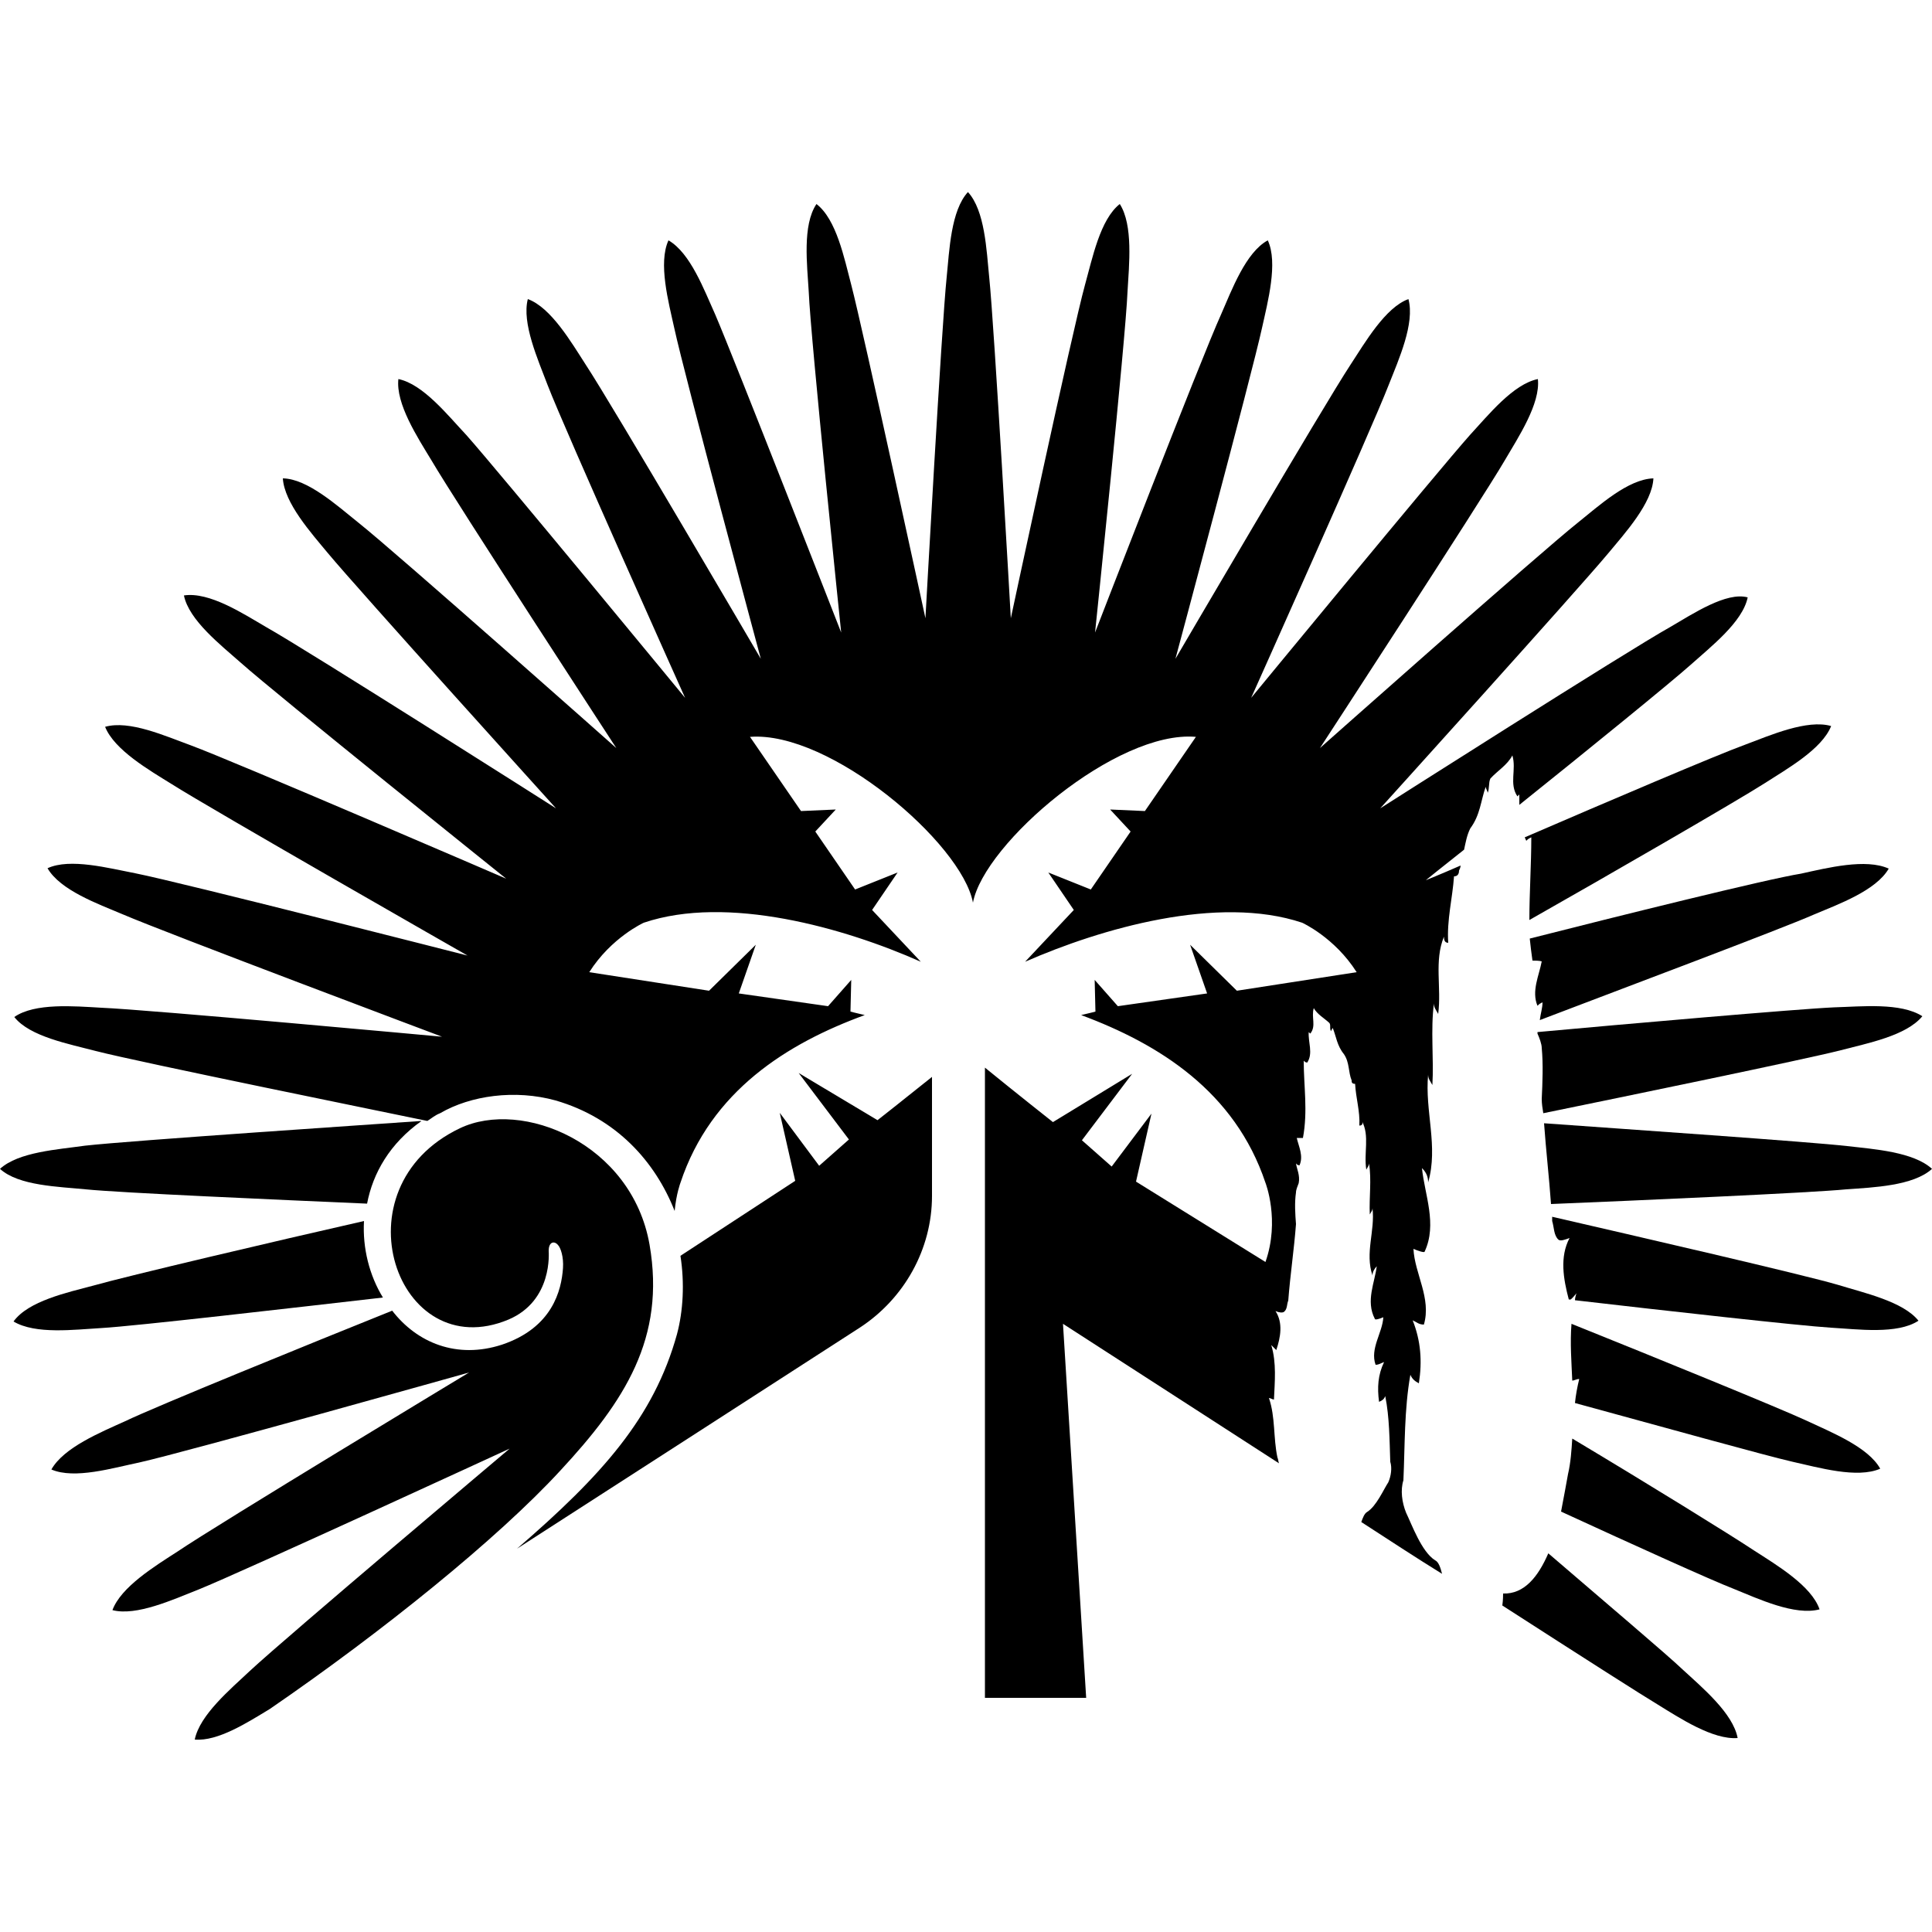 <svg xmlns="http://www.w3.org/2000/svg" viewBox="0 0 500 500"><path d="M201.8 228.1zM394.6 216.7c.2.4.2.5.4.9.5-.5.5-.5 1.3-.9 0 7.1-.5 14.3-.5 21.4 20.3-11.5 53.7-30.8 60.9-35.4 5.9-3.8 14.8-8.8 17.2-14.8-6.2-1.8-15.8 2.4-22.2 4.8-7.2 2.6-35.8 14.8-57.1 24zM395.9 242.9c.2 1.8.4 3.7.7 5.7.5 0 1.8 0 2.4.2-.7 3.7-2.7 7.7-1.1 11.5.5-.5.5-.5 1.3-.9 0 1.5-.5 2.9-.7 4.6 20.7-7.9 62.5-23.6 70.9-27.3 6.4-2.7 16.1-6.2 19.4-11.9-5.9-2.7-15.9-.2-22.7 1.3-8.8 1.4-47.8 11.1-70.2 16.8zM500 302.5c-4.8-4.4-15-5.1-22-5.9-9.5-1.1-57.6-4.4-78.4-5.9.5 7 1.3 13.9 1.8 20.9 22-.9 67.3-2.9 76.4-3.8 7-.5 17.4-.9 22.2-5.3zM474.7 260.7c-9.3.4-55 4.4-76.8 6.4v.4c.5 1.1 1.1 2.7 1.1 3.7.4 4.2.2 9 0 13.2 0 1.3.2 2.4.4 3.7 20.5-4.2 67.6-13.9 77-16.3 6.8-1.8 16.9-3.7 21.1-8.8-5.6-3.6-15.8-2.5-22.8-2.3zM435.5 432.1c-4.2-4-19.8-17.2-34.8-30.1-2.6 6-6.2 10.6-11.7 10.4 0 .5 0 1.6-.2 3.1 21.1 13.6 36.8 23.6 40 25.5 6 3.7 14.5 9.3 20.9 8.8-1.2-6.4-9.1-13-14.2-17.7zM467.6 367.7c-7.1-3.3-39-16.3-60.9-25.1-.4 4.9 0 9.9.2 14.7.5 0 1.3-.5 1.8-.4-.5 2-.9 4.2-1.1 6.2 22 6 49.3 13.6 56.3 15.2 6.8 1.5 16.7 4.4 22.7 1.8-3.1-5.6-12.6-9.4-19-12.4zM475.6 332.5c-8.8-2.6-52.2-12.6-73.9-17.6v1.1c.5 1.6.4 3.7 1.6 4.8.5.5 1.8 0 2.9-.4-2.6 4.9-1.6 10.6-.2 15.9h.5c.5-.4.9-.9 1.5-1.6-.2.5-.4 1.3-.4 1.8 23.3 2.7 58.1 6.6 66.2 7.1 7 .4 17.2 1.8 22.7-1.8-4-5-14.1-7.2-20.9-9.3zM454 401.3c-5.7-3.8-28-17.6-47.1-29-.2 3.1-.4 6.2-1.1 9.2-.4 2.4-1.1 5.9-1.8 9.7 18.7 8.6 39 17.8 44.7 20 6.4 2.6 15.8 7 22.2 5.3-2.1-6.1-11-11.4-16.9-15.2z"/><g><path d="M145 380.6c16.7-18 27.3-34.3 23.1-58.5-4.6-26.2-33-37.8-49.1-30.1-32.3 15.4-16.3 61.6 12.6 49.5 11.5-4.9 10.4-17.4 10.4-17.8 0-2.4 1.5-2.6 2.4-1.5.7.7 1.5 3.1 1.3 6-.4 5.7-2.7 15.4-15.8 19.8-11.7 3.8-22-.5-28.4-8.8-20.9 8.4-61 24.7-69.1 28.6-6.4 2.9-15.9 6.8-19.1 12.5 6 2.6 15.9-.4 22.7-1.8 12.1-2.7 85.4-23.3 85.4-23.3S56.3 394.5 46 401.5c-5.9 3.8-14.7 9.2-16.9 15.2 6.2 1.6 15.6-2.7 22.2-5.3 11.4-4.6 80.6-36.5 80.6-36.5S73.7 424 64.7 432.4c-5.1 4.8-13 11.4-14.3 17.8 6 .5 13.6-4.4 19.4-7.9 29-19.9 58.9-44 75.2-61.7z"/><path d="M0 302.5c4.8 4.4 15.2 4.6 22.2 5.3 8.8.9 49.9 2.7 72.8 3.7 1.5-7.9 5.9-15.6 14.1-21.4-9.9.7-75.7 5.1-87.1 6.4-7 1-17.2 1.6-22 6zM206.7 277.7l13 17.2-7.7 6.8-10.2-13.7 4 17.6-29.7 19.4c1.1 7.1.7 14.3-.9 20.3-6 21.6-19.4 36.5-41.4 55.5 30.4-19.6 65.2-42 88.7-57.2 11.5-7.5 18.7-20.3 18.7-34.1v-30.8c-7.1 5.7-14.1 11.2-14.1 11.2l-20.4-12.2z"/><path d="M432.2 162.3c-10.8 6-75 46.9-75 46.9s51.1-56.5 59-66c4.4-5.3 11.4-13 11.7-19.4-6.6.2-14.1 7.1-19.6 11.5-9.7 7.7-66.7 58.3-66.7 58.3s41.6-63.8 47.8-74.4c3.5-6 9.3-14.7 8.6-21.1-6.4 1.3-12.8 9.3-17.6 14.5-8.2 9.2-56.6 68-56.6 68s31.2-69.6 35.6-81c2.6-6.6 6.8-15.9 5.1-22.2-6 2.2-11.2 11.2-15 17-6.8 10.3-45.3 76.1-45.3 76.1s19.8-73.7 22.4-85.6c1.5-6.8 4.2-16.9 1.5-22.7-5.7 3.1-9.3 12.8-12.1 19.2-5.1 11.2-32.6 82.3-32.6 82.3s7.9-75.9 8.4-88.2c.4-7 1.5-17.2-2-22.7-5.1 4-7.1 14.1-9 20.9-3.3 11.9-19.2 86.3-19.2 86.3s-4.3-76-5.6-88.3c-.7-7-1.1-17.2-5.5-22-4.4 4.8-4.8 15-5.5 22-1.3 12.3-5.5 88.3-5.5 88.3s-16.1-74.4-19.2-86.3c-1.8-6.8-3.8-16.9-9-20.9-3.7 5.5-2.4 15.8-2 22.7.5 12.3 8.4 88.2 8.4 88.2S190 92.8 185.1 81.4c-2.9-6.4-6.4-15.9-12.1-19.2-2.7 5.9 0 15.9 1.5 22.7 2.6 12.1 22.4 85.6 22.4 85.6s-38.5-65.8-45.3-76.1c-3.8-5.9-9-14.8-15-17-1.6 6.2 2.6 15.6 5.1 22.2 4.4 11.5 35.6 81 35.6 81s-48.4-58.8-56.6-68c-4.8-5.1-11.2-13.2-17.6-14.5-.7 6.4 4.9 15 8.6 21.1 6.2 10.6 47.8 74.4 47.8 74.4s-57-50.6-66.7-58.3c-5.5-4.4-13.2-11.4-19.6-11.5.4 6.4 7.3 14.1 11.7 19.4 7.9 9.5 59 66 59 66s-64.3-40.9-75-46.9c-6-3.5-14.7-9.2-21.3-8.2 1.3 6.4 9.5 12.8 14.7 17.4 9.2 8.2 68.7 55.9 68.7 55.9s-70-30.2-81.6-34.5c-6.6-2.4-15.9-6.6-22.2-4.8 2.4 6 11.4 11.2 17.2 14.8 10.4 6.6 76.6 44.4 76.6 44.4S47.1 228.4 35 226c-6.8-1.3-16.9-4-22.7-1.3 3.3 5.7 13 9.2 19.4 11.9 11.4 4.9 82.7 31.7 82.7 31.7s-75.9-7-88.2-7.5c-7-.4-17.2-1.3-22.5 2.4 4 5.1 14.3 7 21.1 8.8 11.2 2.9 77.2 16.3 85.8 18.1 1.1-.7 2-1.5 3.3-2 7.9-4.6 19.4-6.2 29.9-3.3 15.8 4.6 25.8 15.9 30.8 28.6.4-4.4 1.5-7.3 1.5-7.3 7.9-23.8 27.7-36.1 47.7-43.4-2.2-.5-3.7-.9-3.7-.9l.2-8.2-6 6.8-23.1-3.3 4.4-12.6-12.1 11.9-31-4.8c5.7-9 14.1-12.8 14.1-12.8 21.6-7.3 51.9 1.3 71.7 10.1l-12.6-13.4 6.6-9.7-11 4.4-10.3-15 5.3-5.7-9 .4-13.2-19.2c20.7-1.6 54.8 27.5 57.7 42.9 2.9-15.4 37.2-44.7 57.7-42.9l-13.2 19.2-9-.4 5.3 5.7-10.3 15-11-4.4 6.6 9.7-12.6 13.4c19.6-8.6 49.9-17.4 71.7-10.1 0 0 8.4 3.8 14.1 12.8l-31 4.8-12.1-11.9 4.4 12.6-23.1 3.3-6-6.8.2 8.2s-1.5.4-3.7.9c20.2 7.5 39.8 19.8 47.7 43.4 0 0 3.8 9.7 0 20.5L294 305.8l4-17.6-10.3 13.7-7.7-6.8 13-17.2-20.5 12.5s-9.5-7.5-17.6-14.1v163.1h26.2l-6-96.8c15 9.7 35.2 22.7 55.9 36.1-.2-.5-.2-1.1-.4-1.5-1.1-5.1-.5-10.4-2.2-15.4.4 0 .9.4 1.3.4.2-4.6.7-9.5-.7-14.1l1.3 1.3c1.1-3.3 1.8-7-.2-10.1.9.4 1.8.5 2.2.2.9-.7.7-2 1.1-2.9.5-6.6 1.5-13.2 2-19.8-.2-2.6-.4-5.5 0-8.2 0-.7.4-1.6.7-2.4.4-2-.5-3.7-.7-5.1.4.4.4.4.9.5 1.1-2.4-.2-4.9-.7-7.1h1.6c1.3-7 .2-13.4.2-20 .4.4.4.4.9.5 1.6-2.4.2-5.3.4-7.9l.4.4c1.6-2 .2-4.2.9-6.6.9 1.6 2.7 2.6 4 3.8.5.5 0 1.6.5 2.2 0-.4.4-.7.4-.9.9 2.2 1.1 4.6 2.9 6.8 1.5 2.2 1.1 4.6 2 6.8 0 .4 0 .9.9.9.2 3.7 1.3 7.1 1.1 10.8.9 0 .9-.7.7-1.1 2 3.8.4 8.2 1.1 12.5.4-.7.7-1.1.7-1.6.7 4.2 0 8.8.2 13.2.4-.7.7-1.1.7-1.6.7 5.9-2 11.5 0 17.4 0-.9.4-1.6 1.1-2.4-.5 4.2-2.9 9-.5 13.6 0 .4 1.3 0 2.2-.4-.2 4-3.5 8.1-2 12.3.9 0 1.3-.4 2.2-.7-1.6 3.3-1.8 6.6-1.3 10.3.9-.4 1.3-.7 1.6-1.5 1.1 5.5 1.1 11.4 1.3 17 .5 1.6.2 3.7-.5 5.3-1.3 2-3.1 6.2-5.5 7.7-.7.4-1.1 1.5-1.5 2.6 7.1 4.6 14.1 9.2 20.9 13.4-.4-1.6-.9-3.1-1.8-3.5-3.5-2.2-6-9.2-7.5-12.3-1.1-2.7-1.5-5.9-.7-8.4.4-9 .2-18.3 1.8-27.3.5 1.1 1.1 1.6 2.2 2.2.9-5.7.5-11-1.6-16.3 1.1.5 1.6 1.1 2.9 1.1 2-6.8-2.4-13.2-2.7-19.6 1.1.5 2.9 1.1 2.9.7 3.3-7.1 0-14.7-.7-21.6 1.1 1.1 1.6 2.2 1.6 3.7 2.7-9.3-.9-18.5 0-27.9 0 1.1.5 1.6 1.1 2.7.4-6.8-.5-14.3.4-21.1 0 1.1.5 1.6 1.1 2.7.9-6.8-1.1-13.7 1.5-20 0 .5 0 1.6 1.1 1.6-.4-5.9 1.1-11.5 1.5-17.2 1.1 0 1.3-.9 1.3-1.5.2-.4.4-.9.4-1.3-5.5 2.4-9 3.8-9 3.8s3.8-3.1 9.9-7.9c.4-1.8.7-3.7 1.6-5.5 2.6-3.5 2.7-7.1 4-10.8 0 .5.5 1.1.5 1.6.5-1.1.2-2.6.7-3.7 1.8-2 4.4-3.5 5.7-6 1.1 3.7-.9 7.3 1.3 10.6l.5-.5v2.7c17.6-14.1 39-31.5 44.4-36.3 5.1-4.6 13.4-11 14.7-17.4-5.5-1.5-14.1 4.2-20.1 7.7z"/><path d="M26.2 343.7c8.8-.5 50.2-5.3 72.9-7.9-3.5-5.7-5.3-12.8-4.9-19.8-22.5 5.1-61.6 14.3-70 16.7-6.8 1.8-16.9 4-20.7 9.3 5.7 3.4 15.7 2.1 22.7 1.7z"/></g></svg>